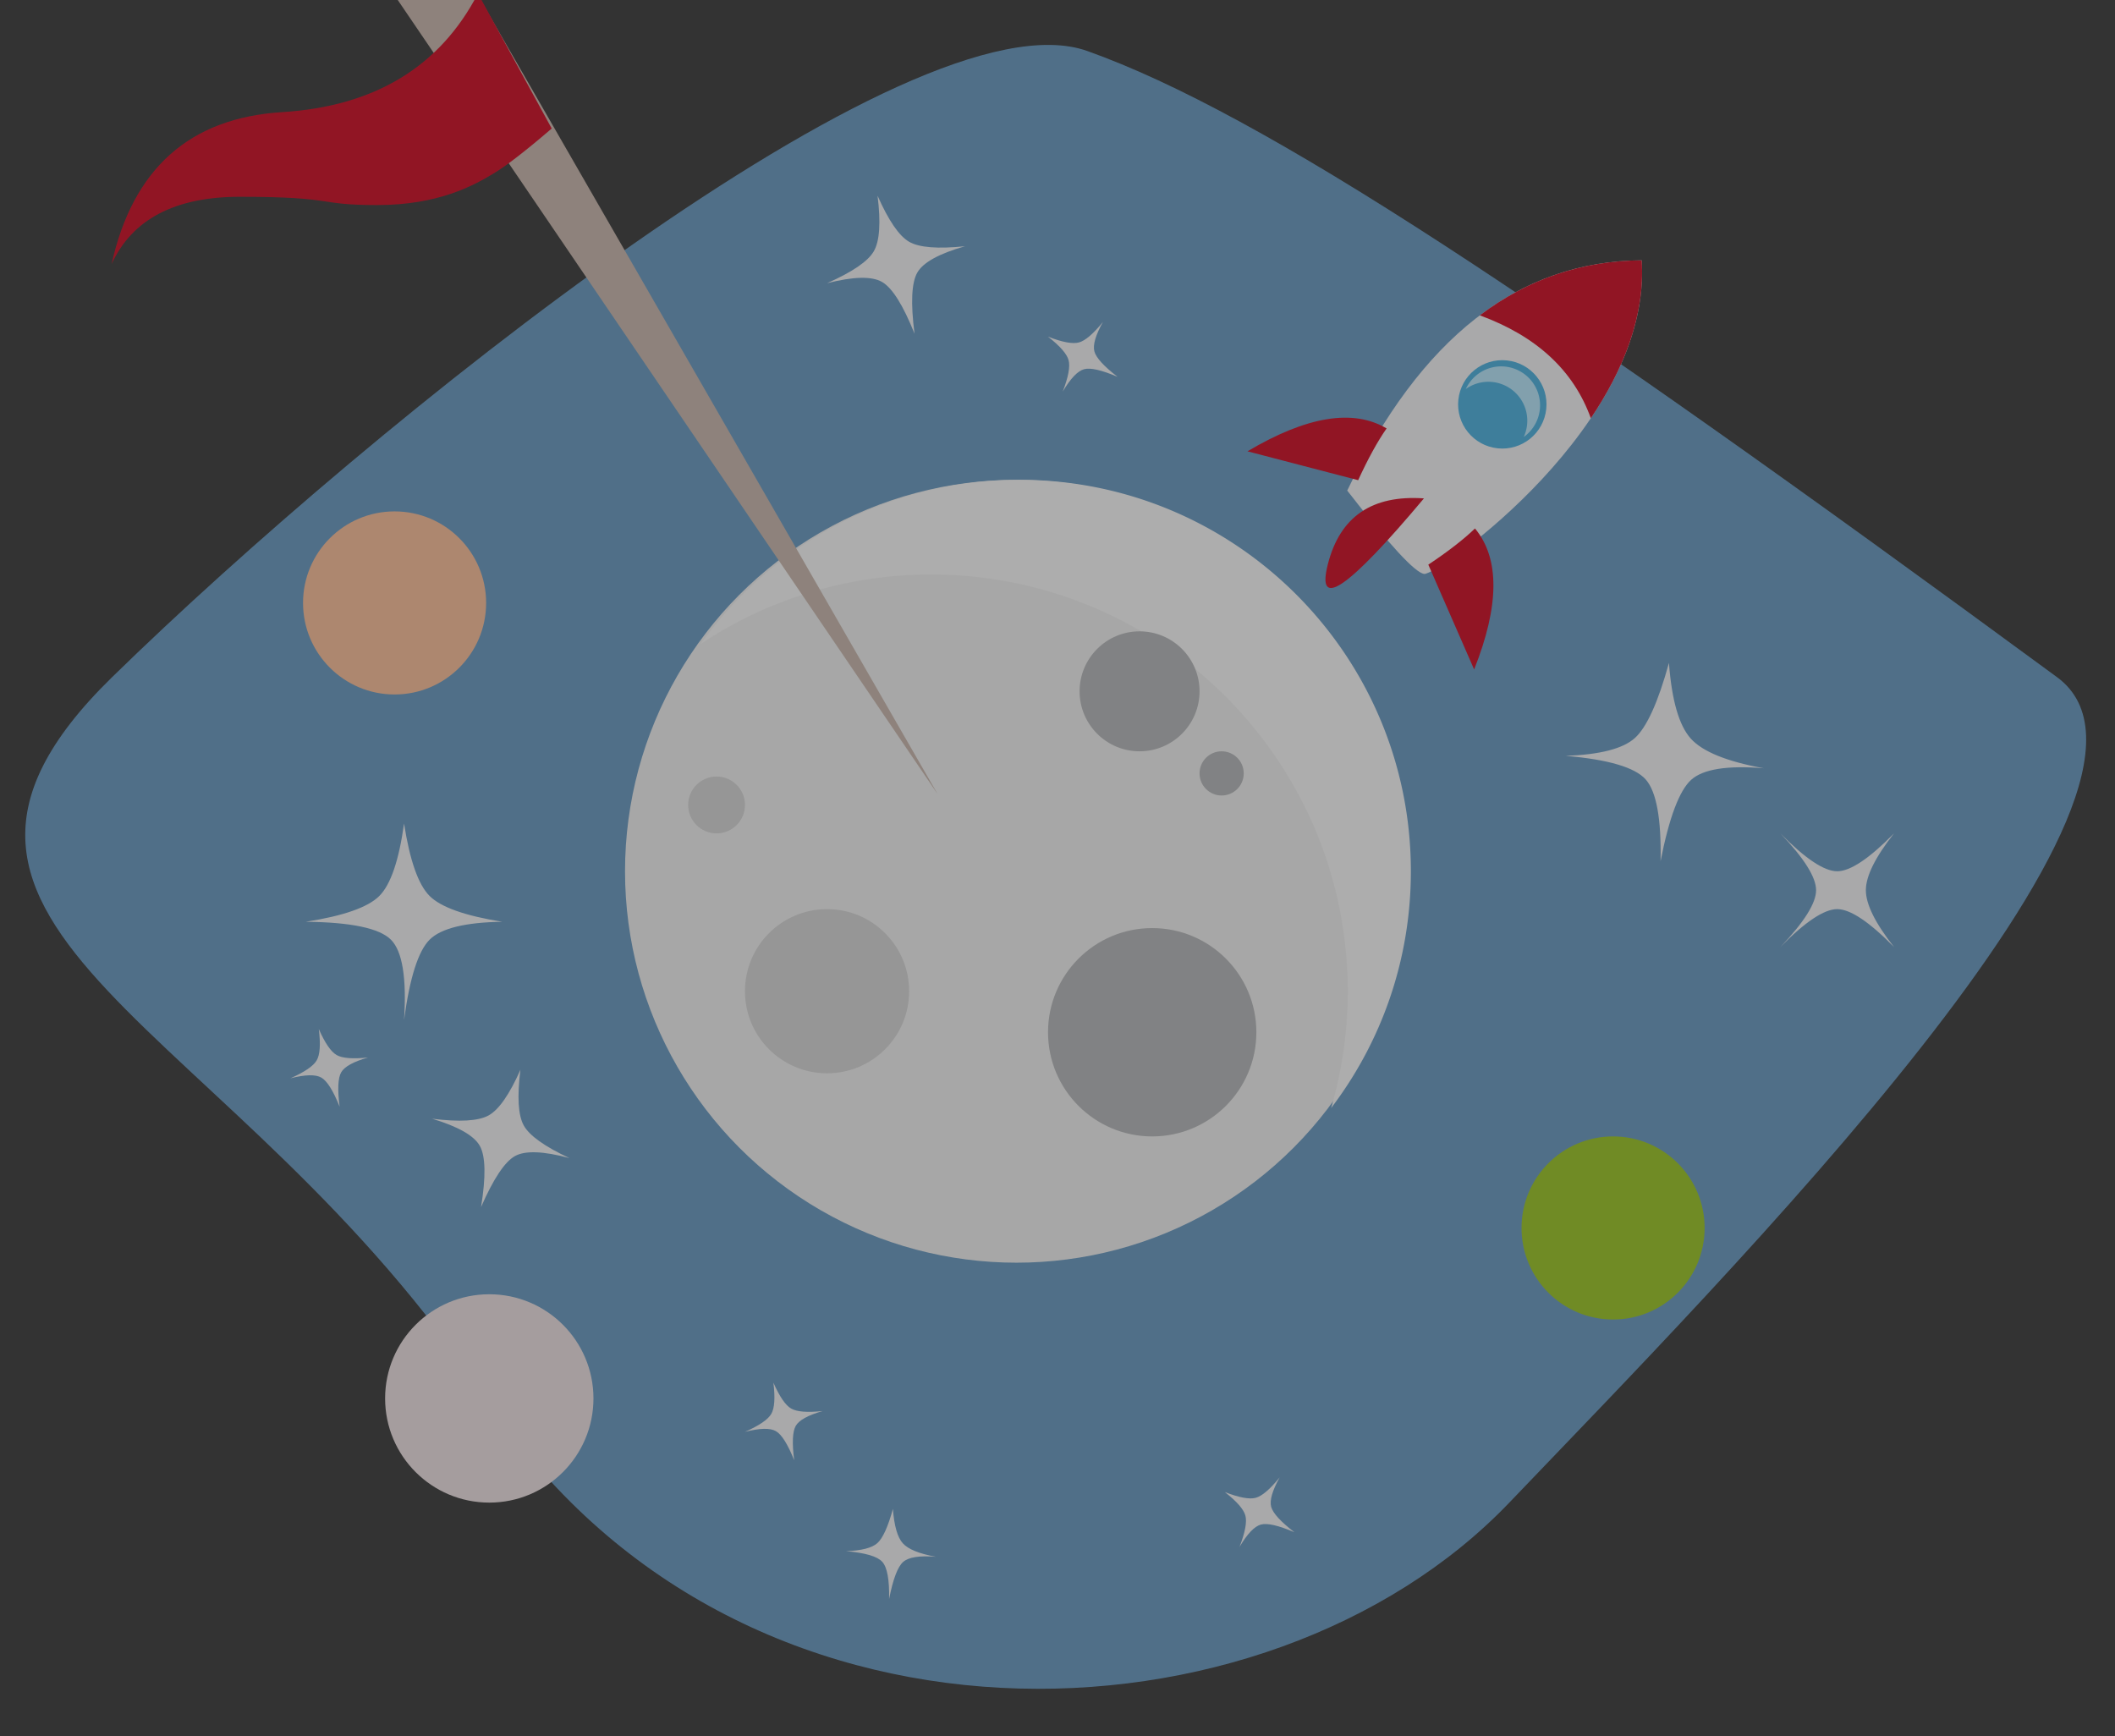 <svg xmlns="http://www.w3.org/2000/svg" viewBox="0 20 335 275"><rect x="0" y="20" width="335" height="275" fill="#333333" stroke="none"/><g fill="none" fill-rule="evenodd" opacity=".6" transform="translate(4 7)"><path fill="#6498C2" d="M168.219 21.078c27.78 9.9 71.547 38.922 153.596 99.176 24.122 17.714-52.49 94.92-86.751 130.746-38.332 40.082-122.461 43.643-162.065-16.5-39.603-60.143-100.483-73.955-59.241-114.246 41.241-40.292 126.68-109.075 154.46-99.176z"/><circle cx="156.999" cy="151" r="62" fill="#F5F5F5"/><path fill="#FFF" d="M107 114.985C118.243 99.254 136.66 89 157.471 89c34.242 0 62 27.758 62 62 0 14.098-4.705 27.097-12.632 37.512A66.026 66.026 0 0 0 209.472 170c0-36.45-29.55-66-66-66-13.484 0-26.024 4.044-36.473 10.985z"/><circle cx="126.999" cy="170" r="13" fill="#D8D8D8"/><circle cx="109.499" cy="140.5" r="4.5" fill="#D8D8D8"/><circle cx="176.499" cy="122.5" r="9.5" fill="#B6B8BA"/><circle cx="189.499" cy="135.5" r="3.5" fill="#B6B8BA"/><circle cx="178.499" cy="176.5" r="16.5" fill="#B6B8BA"/><path fill="#CBB8AD" d="M144.519 138.79L64.992.602c-2.729-.997-5.075-.756-7.039.723C55.99 2.803 55.005 4.734 55 7.115l89.52 131.675z"/><path fill="#D0021B" d="M71.708 11.969c-6.04 11.615-16.378 17.88-31.015 18.792-14.638.913-23.643 8.931-27.014 24.055 3.275-7.098 10.047-10.648 20.314-10.648 15.402 0 11.981 1.312 21.739 1.312 9.757 0 15.293-3.118 18.36-4.946 2.045-1.218 5.143-3.611 9.296-7.179l-11.68-21.386z"/><path fill="#F8F8FA" d="M209.39 90.703c11.601-24.194 27.149-36.351 46.644-36.47 1.699 25.995-32.325 49.894-34.445 49.67-1.413-.148-5.479-4.548-12.198-13.2z"/><path fill="#D0021B" d="M230.39 62.949c7.614-5.753 16.162-8.659 25.644-8.717.58 8.874-3.003 17.503-8.058 25.012-2.73-7.567-8.592-13-17.586-16.295zM229.628 96.705c3.935 4.752 3.89 12.197-.135 22.334l-7.258-16.603c3.131-2.087 5.596-3.997 7.393-5.731zM215.626 80.859c-5.31-3.144-12.656-1.935-22.039 3.626l17.534 4.572c1.572-3.42 3.073-6.152 4.505-8.198zM221.542 91.94c-8.206-.573-13.274 2.881-15.203 10.361-1.929 7.48 3.139 4.026 15.203-10.361z"/><g transform="rotate(6 -547.832 2207.28)"><circle cx="7" cy="7" r="7" fill="#46B1E1"/><path fill="#B7E9FF" d="M1 5.182a6.163 6.163 0 1 1 9.914 6.602A6.163 6.163 0 0 0 1 5.182z"/></g><path fill="#F8F8FA" d="M278 145c3.931 4 6.931 6 9 6 2.067 0 5.067-2 9-6-2.973 3.768-4.46 6.768-4.46 9s1.487 5.232 4.46 9c-3.93-4-6.93-6-9-6-2.072 0-5.072 2-9 6 3.77-3.949 5.655-6.949 5.655-9s-1.886-5.051-5.656-9zM244 132.72c5.42-.189 9.069-1.13 10.947-2.82 1.879-1.692 3.68-5.659 5.401-11.9.445 5.924 1.599 9.92 3.462 11.989 1.862 2.068 5.716 3.633 11.56 4.695-5.782-.476-9.614.133-11.495 1.827-1.88 1.693-3.499 5.991-4.854 12.894.13-6.744-.662-11.066-2.374-12.967-1.712-1.901-5.928-3.14-12.648-3.717zM130 258.691c2.463-.086 4.122-.513 4.976-1.282.853-.77 1.672-2.572 2.455-5.409.202 2.693.726 4.51 1.573 5.45.847.94 2.598 1.651 5.255 2.134-2.628-.217-4.37.06-5.225.83-.855.77-1.59 2.723-2.206 5.86.058-3.064-.302-5.029-1.08-5.893-.778-.864-2.694-1.428-5.749-1.69zM60 143.444c.914 5.863 2.262 9.686 4.044 11.468 1.783 1.782 5.62 3.145 11.512 4.088-5.875.093-9.713 1.04-11.512 2.839-1.799 1.799-3.147 6.038-4.045 12.717.43-6.663-.263-10.902-2.078-12.717-1.815-1.816-6.308-2.762-13.478-2.839 5.964-.929 9.844-2.291 11.64-4.088 1.797-1.796 3.102-5.62 3.916-11.468zM78.431 182.438c-.536 4.283-.36 7.225.53 8.829.888 1.603 3.297 3.325 7.227 5.165-4.126-1.112-6.998-1.22-8.616-.323-1.619.897-3.411 3.59-5.377 8.08.78-4.817.717-8.043-.188-9.676-.906-1.633-3.429-3.072-7.57-4.318 4.356.547 7.342.372 8.958-.524 1.616-.896 3.295-3.307 5.036-7.233zM135 44c1.745 3.947 3.412 6.379 5 7.295 1.587.917 4.54 1.152 8.856.705-4.11 1.171-6.627 2.558-7.553 4.161-.925 1.603-1.074 4.834-.447 9.695-1.813-4.53-3.528-7.263-5.145-8.197-1.617-.933-4.52-.867-8.712.197 4.015-1.775 6.485-3.462 7.408-5.062.924-1.6 1.122-4.532.592-8.794zM162 66.33c2.264.875 3.894 1.179 4.89.912.996-.267 2.263-1.347 3.803-3.242-1.17 2.1-1.619 3.654-1.35 4.659.27 1.005 1.496 2.35 3.679 4.034-2.523-1.08-4.292-1.486-5.307-1.214-1.014.272-2.143 1.453-3.386 3.544.89-2.303 1.201-3.957.932-4.96-.269-1.005-1.356-2.249-3.262-3.734zM190 249.33c2.264.875 3.894 1.179 4.89.912.996-.267 2.263-1.347 3.803-3.242-1.17 2.1-1.619 3.654-1.35 4.659.27 1.005 1.496 2.35 3.679 4.034-2.523-1.08-4.292-1.486-5.307-1.214-1.014.272-2.143 1.453-3.386 3.544.89-2.303 1.201-3.957.932-4.96-.269-1.005-1.356-2.249-3.262-3.734zM46.5 176c.981 2.22 1.919 3.588 2.812 4.103.893.516 2.553.648 4.982.397-2.312.659-3.728 1.44-4.249 2.34-.52.902-.604 2.72-.251 5.454-1.02-2.549-1.985-4.085-2.894-4.61-.91-.526-2.543-.489-4.9.11 2.258-.998 3.647-1.948 4.166-2.848.52-.9.631-2.549.333-4.946zM118.5 232c.981 2.22 1.919 3.588 2.812 4.103.893.516 2.553.648 4.982.397-2.312.659-3.728 1.44-4.249 2.34-.52.902-.604 2.72-.251 5.454-1.02-2.549-1.985-4.085-2.894-4.61-.91-.526-2.543-.489-4.9.11 2.258-.998 3.647-1.948 4.166-2.848.52-.9.631-2.549.333-4.946z"/><circle cx="251.499" cy="207.5" r="14.5" fill="#99C61C"/><circle cx="58.499" cy="108.5" r="14.5" fill="#FFBF97"/><circle cx="73.499" cy="234.5" r="16.5" fill="#F2E5E6"/></g></svg>